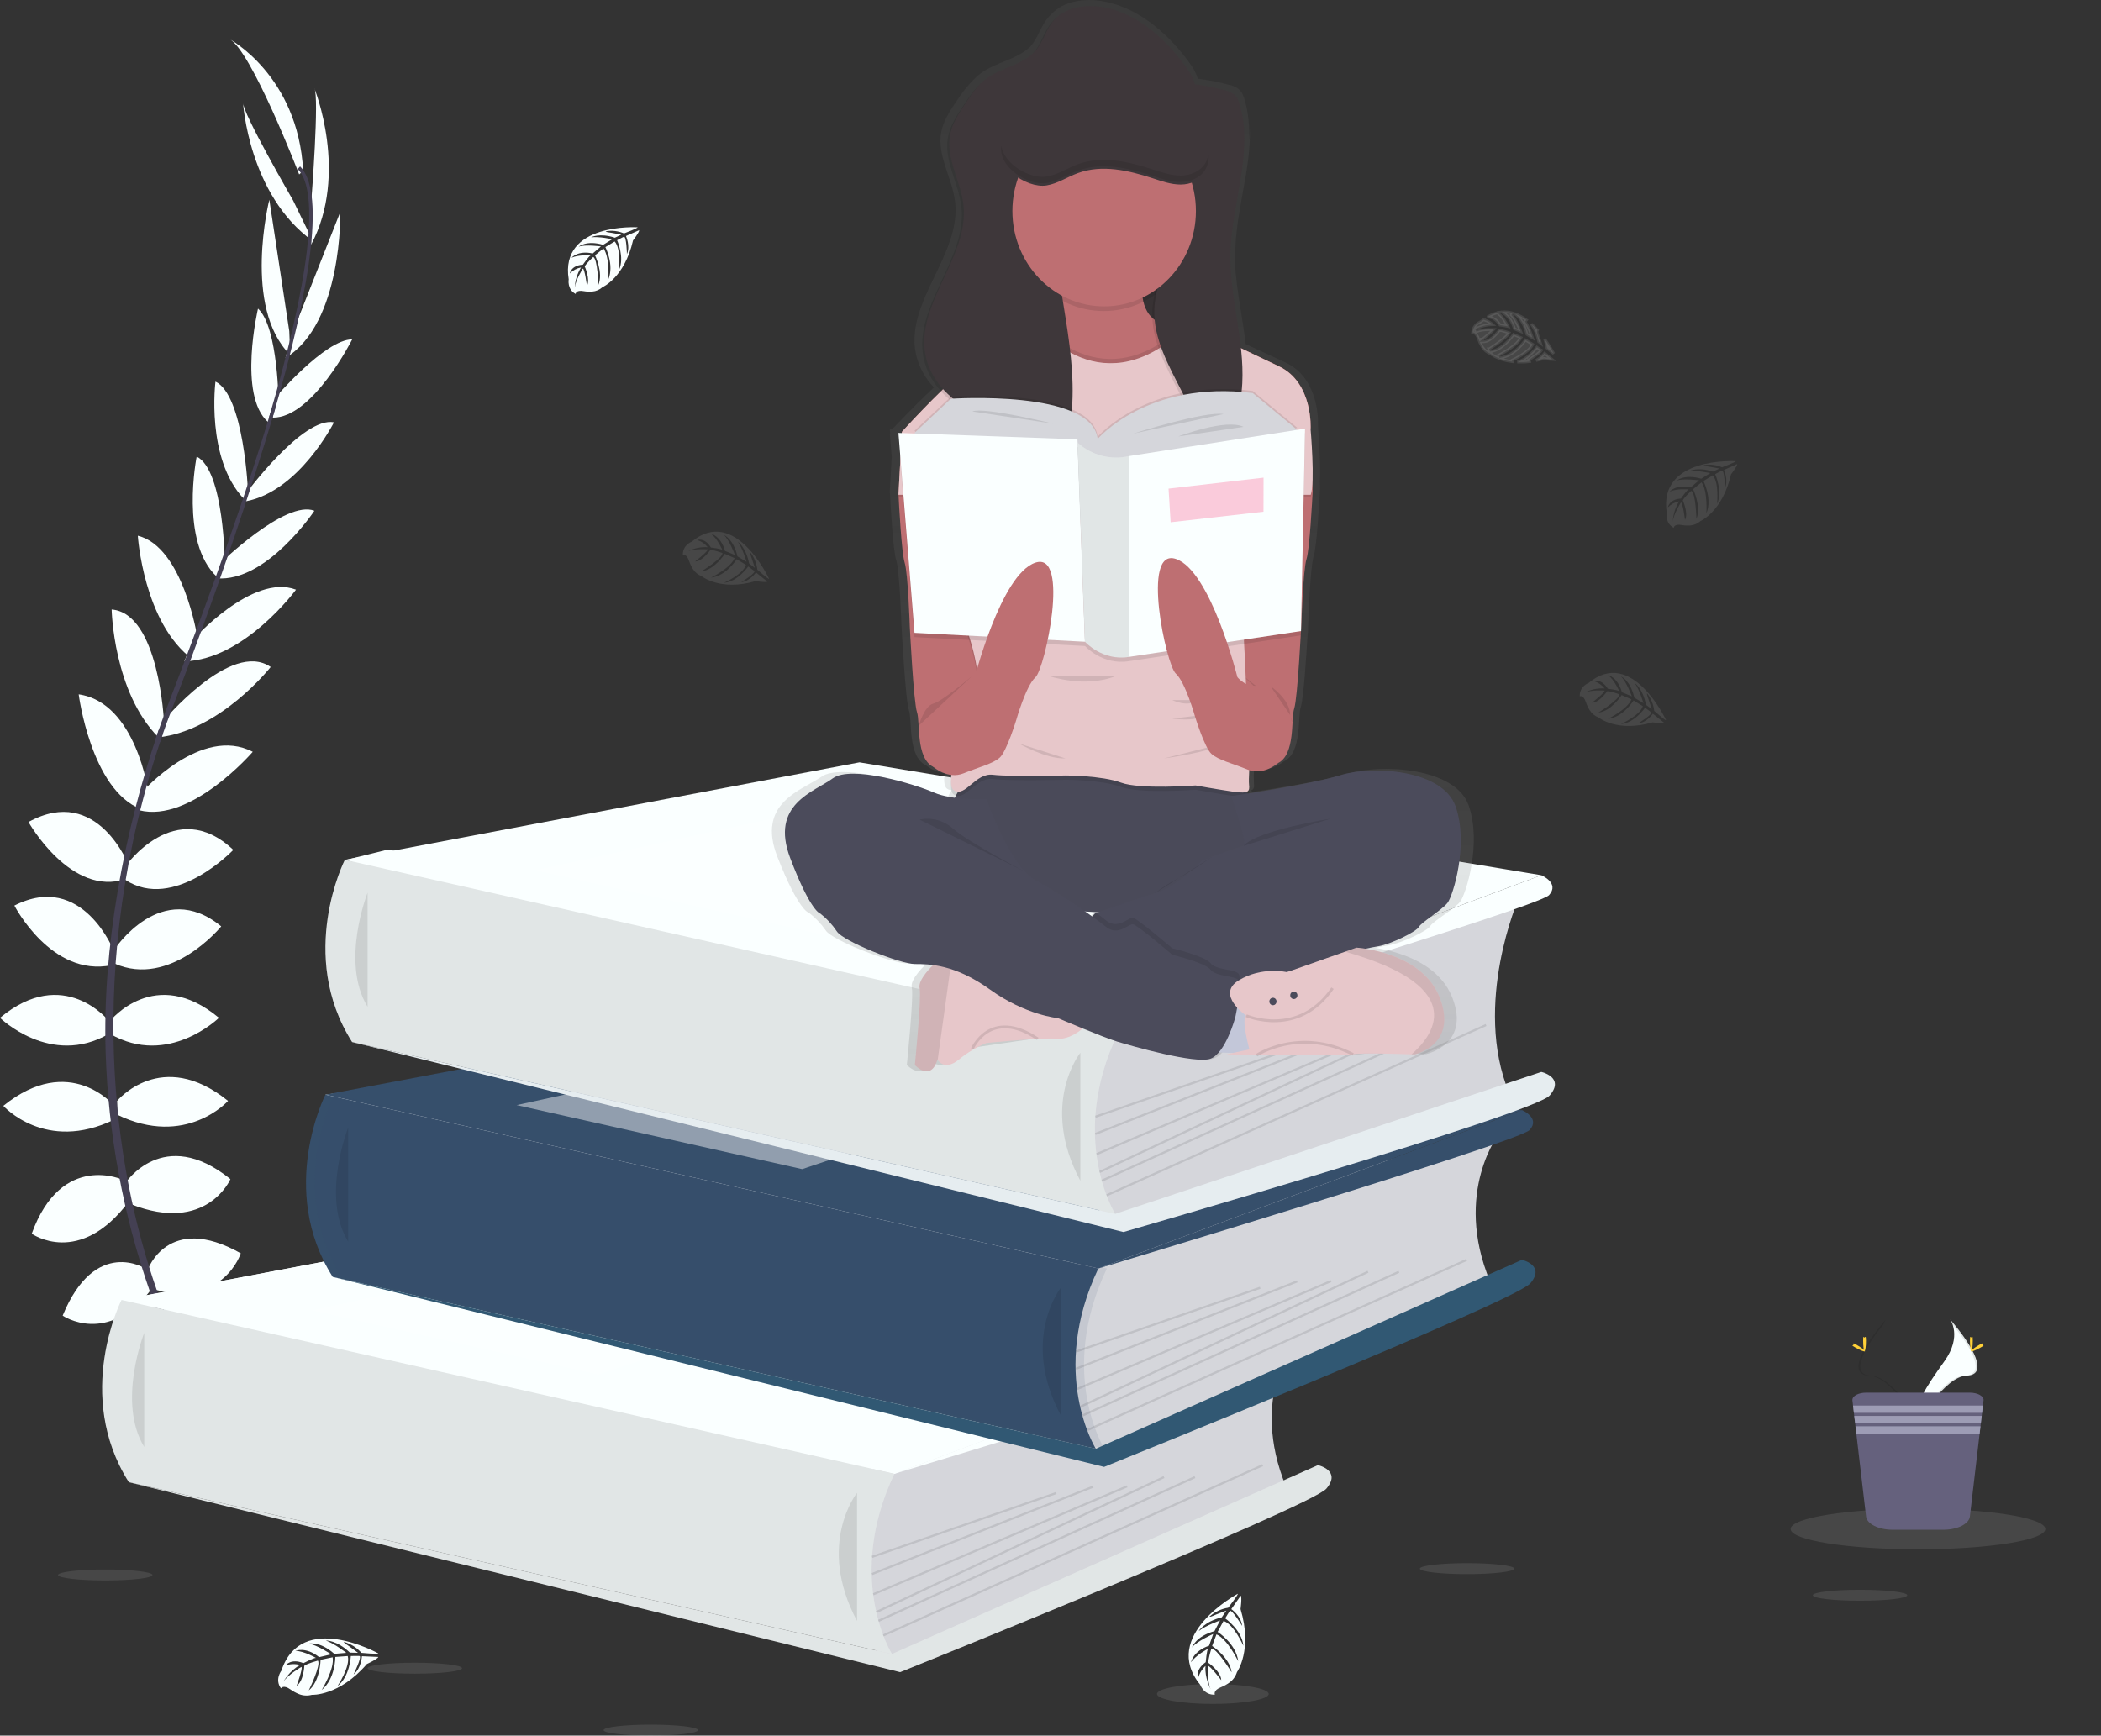 <svg width="748" height="618" viewBox="0 0 748 618" fill="none" xmlns="http://www.w3.org/2000/svg">
<rect x="0" y="0" width="748" height="618" fill="#333333" stroke="none"/>
<g clip-path="url(#clip0)">
<path d="M318.443 524.779L68.135 523.509L43.264 462.884L131.209 456.25L115.881 389.78L289.828 366.349L123.26 306.173L137.974 302.54L405.811 347.95L391.061 451.682L369.978 508.69L318.443 524.779Z" fill="#FAFFFF"/>
<path d="M71.974 498.118C71.974 498.118 87.332 495.564 96.546 506.843C96.546 506.843 89.789 512.376 75.251 504.715L71.974 498.118Z" fill="#FAFFFF"/>
<path d="M70.365 497.867C70.365 497.867 60.566 510.4 65.393 524.353C65.393 524.353 73.378 521.032 74.249 504.114L70.365 497.867Z" fill="#FAFFFF"/>
<path d="M61.561 477.264C61.561 477.264 67.704 465.552 92.275 481.945C92.275 481.945 88.999 489.819 78.146 489.18C67.294 488.542 64.427 483.435 61.561 477.264Z" fill="#FAFFFF"/>
<path d="M59.974 476.42C59.974 476.42 47.227 474.9 45.991 505.224C45.991 505.224 54.072 506.964 59.813 497.373C65.553 487.782 63.199 482.401 59.974 476.42Z" fill="#FAFFFF"/>
<path d="M52.551 452.229C52.551 452.229 59.718 431.588 85.723 446.271C85.723 446.271 79.784 465.21 55.213 459.252L52.551 452.229Z" fill="#FAFFFF"/>
<path d="M44.565 421.373C44.565 421.373 58.08 400.519 82.037 419.853C82.037 419.853 73.642 439.431 46.613 428.791L44.565 421.373Z" fill="#FAFFFF"/>
<path d="M41.699 392.007C41.699 392.007 57.465 372.847 81.189 392.007C81.189 392.007 66.241 408.818 41.699 396.901V392.007Z" fill="#FAFFFF"/>
<path d="M39.241 363.484C39.241 363.484 55.213 343.481 77.942 362.42C77.942 362.42 59.922 380.082 39.241 368.166V363.484Z" fill="#FAFFFF"/>
<path d="M40.675 338.161C40.675 338.161 57.495 312.412 78.761 329.862C78.761 329.862 60.742 351.993 40.675 343.055V338.161Z" fill="#FAFFFF"/>
<path d="M44.565 308.582C44.565 308.582 62.38 283.046 83.061 302.624C83.061 302.624 61.97 324.755 44.565 313.264V308.582Z" fill="#FAFFFF"/>
<path d="M50.503 282.142C50.503 282.142 71.594 258.141 89.993 267.702C89.993 267.702 68.018 293.192 49.582 288.511L50.503 282.142Z" fill="#FAFFFF"/>
<path d="M57.875 257.077C57.875 257.077 82.212 227.68 96.37 237.499C96.37 237.499 78.439 260.299 56.149 262.579L57.875 257.077Z" fill="#FAFFFF"/>
<path d="M68.515 228.007C68.515 228.007 89.818 204.006 105.38 209.965C105.38 209.965 87.156 234.862 65.656 235.501L68.515 228.007Z" fill="#FAFFFF"/>
<path d="M78.146 200.814C78.146 200.814 101.694 177.832 111.932 181.875C111.932 181.875 94.937 207.411 77.123 205.921L78.146 200.814Z" fill="#FAFFFF"/>
<path d="M87.566 175.704C87.566 175.704 107.837 148.245 118.902 150.373C118.902 150.373 106.609 174.853 87.566 178.493V175.704Z" fill="#FAFFFF"/>
<path d="M97.789 141.846C97.789 141.846 115.706 120.802 125.388 120.847C125.388 120.847 111.245 148.967 97.05 148.709L97.789 141.846Z" fill="#FAFFFF"/>
<path d="M103.844 119.304L121.154 75.468C121.154 75.468 122.017 115.094 101.643 127.436L103.844 119.304Z" fill="#FAFFFF"/>
<path d="M110.872 70.961C110.872 70.961 113.739 34.352 111.896 31.373C111.896 31.373 124.269 61.811 110.755 87.134L110.872 70.961Z" fill="#FAFFFF"/>
<path d="M51.878 451.743C51.878 451.743 33.932 440.183 22.312 468.463C22.312 468.463 38.283 479.483 53.992 458.955L51.878 451.743Z" fill="#FAFFFF"/>
<path d="M43.987 420.195C43.987 420.195 21.976 409.76 11.299 439.286C11.299 439.286 28.301 451.446 45.991 427.658L43.987 420.195Z" fill="#FAFFFF"/>
<path d="M40.675 393.763C40.675 393.763 24.908 374.603 1.185 393.763C1.185 393.763 16.132 410.574 40.675 398.657V393.763Z" fill="#FAFFFF"/>
<path d="M38.7 363.484C38.7 363.484 22.729 343.481 0 362.42C0 362.42 18.019 380.082 38.7 368.166V363.484Z" fill="#FAFFFF"/>
<path d="M40.675 338.891C40.675 338.891 29.471 310.049 5.119 322.452C5.119 322.452 18.282 348.026 39.68 343.679L40.675 338.891Z" fill="#FAFFFF"/>
<path d="M45.977 308.438C45.977 308.438 34.839 279.094 10.143 292.698C10.143 292.698 25.266 319.594 44.88 312.967L45.977 308.438Z" fill="#FAFFFF"/>
<path d="M52.88 282.286C52.88 282.286 48.492 250.115 28.016 247.235C28.016 247.235 32.36 281.161 50.123 288.085L52.88 282.286Z" fill="#FAFFFF"/>
<path d="M58.394 257.138C58.394 257.138 56.683 218.378 39.753 217.025C39.753 217.025 40.324 246.445 56.485 262.625L58.394 257.138Z" fill="#FAFFFF"/>
<path d="M70.27 226.92C70.27 226.92 65.224 194.689 49.063 190.752C49.063 190.752 51.066 221.965 68.669 234.832L70.27 226.92Z" fill="#FAFFFF"/>
<path d="M80.062 201.08C80.062 201.08 79.894 167.504 70.022 162.571C70.022 162.571 63.901 192.971 77.203 205.367L80.062 201.08Z" fill="#FAFFFF"/>
<path d="M88.319 175.324C88.319 175.324 86.937 140.752 76.713 135.88C76.713 135.88 73.217 163.24 86.79 177.589L88.319 175.324Z" fill="#FAFFFF"/>
<path d="M99.215 144.605C99.215 144.605 99.156 116.485 91.858 109.888C91.858 109.888 84.604 140.691 95.405 150.259L99.215 144.605Z" fill="#FAFFFF"/>
<path d="M102.989 117.921L95.888 71.121C95.888 71.121 86.242 109.47 103.325 126.372L102.989 117.921Z" fill="#FAFFFF"/>
<path d="M104.371 71.402C104.371 71.402 86.147 39.938 86.52 36.442C86.52 36.442 88.458 69.418 111.384 85.842L104.371 71.402Z" fill="#FAFFFF"/>
<path d="M106.506 62.107C106.506 62.107 89.306 17.419 81.525 13.802C81.525 13.802 106.097 26.782 107.939 60.83L106.506 62.107Z" fill="#FAFFFF"/>
<path d="M96.963 148.975L95.785 148.602C110.302 99.408 113.921 68.043 105.987 60.177L106.828 59.249C115.245 67.549 111.83 98.572 96.963 148.975Z" fill="#444053"/>
<path d="M56.99 264.16L55.249 263.514C56.793 259.007 58.453 254.432 60.193 249.925C75.346 210.679 88.246 174.169 96.517 146.14L98.03 145.38C89.745 173.462 77.071 211.371 61.904 250.67C60.171 255.093 58.518 259.646 56.99 264.16Z" fill="#444053"/>
<path d="M93.613 534.932C93.379 534.666 69.853 507.131 53.45 460.126C43.839 432.606 38.49 403.675 37.603 374.413C36.477 337.834 43.863 296.992 56.515 259.889L57.889 261.561C29.486 344.834 40.77 416.19 55.739 459.16C71.967 505.741 95.23 532.971 95.456 533.245L93.613 534.932Z" fill="#444053"/>
<path d="M461.251 476.473C461.251 476.473 444.673 497.502 457.836 529.293L325.471 588.953L312.768 591.719L306.918 565.119L310.831 531.55V513.204L461.251 476.473Z" fill="#D5D6DB"/>
<path d="M43.264 462.884L226.468 428.175L469.222 468.364L318.443 524.779L43.264 462.884Z" fill="#FAFFFF"/>
<path d="M43.264 462.884L226.468 428.175L469.222 468.364L318.443 524.779L43.264 462.884Z" fill="#FAFFFF"/>
<path d="M43.264 462.877C43.264 462.877 26.129 496.613 45.874 527.773L317.551 588.953C317.551 588.953 300.687 562.079 318.421 524.779L43.264 462.877Z" fill="#FAFFFF"/>
<path opacity="0.1" d="M43.264 462.877C43.264 462.877 26.129 496.613 45.874 527.773L317.551 588.953C317.551 588.953 300.687 562.079 318.421 524.779L43.264 462.877Z" fill="black"/>
<path opacity="0.1" d="M51.359 474.573C51.359 474.573 41.567 499.258 51.359 515.233V474.573Z" fill="black"/>
<path d="M317.551 588.953L469.222 521.693C469.222 521.693 477.705 523.593 472.22 530.053C466.736 536.513 320.476 595.413 320.476 595.413L45.874 527.773L317.551 588.953Z" fill="#FAFFFF"/>
<path opacity="0.1" d="M317.551 588.953L469.222 521.693C469.222 521.693 477.705 523.593 472.22 530.053C466.736 536.513 320.476 595.413 320.476 595.413L45.874 527.773L317.551 588.953Z" fill="black"/>
<path opacity="0.1" d="M305.119 531.573C305.119 531.573 290.493 549.813 305.119 577.173V531.573Z" fill="black"/>
<path opacity="0.1" d="M375.929 531.265L310.325 554.011L310.556 554.732L376.16 531.986L375.929 531.265Z" fill="black"/>
<path opacity="0.1" d="M389.069 529.001L310.304 560.128L310.564 560.838L389.329 529.711L389.069 529.001Z" fill="black"/>
<path opacity="0.1" d="M401.136 528.892L310.743 567.343L311.02 568.047L401.413 529.595L401.136 528.892Z" fill="black"/>
<path opacity="0.1" d="M414.259 525.599L311.798 573.7L312.099 574.393L414.56 526.292L414.259 525.599Z" fill="black"/>
<path opacity="0.1" d="M425.284 525.615L312.61 576.798L312.902 577.494L425.577 526.311L425.284 525.615Z" fill="black"/>
<path opacity="0.1" d="M449.399 521.359L314.309 581.996L314.599 582.693L449.689 522.057L449.399 521.359Z" fill="black"/>
<path opacity="0.3" d="M111.325 466.593L240.034 438.473L318.443 454.053L212.976 489.393L111.325 466.593Z" fill="white"/>
<path d="M469.222 468.364C469.222 468.364 475.877 471.153 471.972 475.462C468.067 479.772 318.421 524.779 318.421 524.779L469.222 468.364Z" fill="#FAFFFF"/>
<path d="M533.862 403.376C533.862 403.376 517.29 424.398 530.454 456.196L398.089 515.856L385.386 518.638L379.536 492.038L383.507 458.476V440.107L533.862 403.376Z" fill="#D5D6DB"/>
<path d="M115.881 389.78L299.079 355.079L541.84 395.267L391.061 451.682L115.881 389.78Z" fill="#364F6B"/>
<path d="M115.852 389.78C115.852 389.78 98.71 423.517 118.456 454.677L390.132 515.856C390.132 515.856 373.276 488.96 391.032 451.675L115.852 389.78Z" fill="#364F6B"/>
<path opacity="0.1" d="M118.897 389.78C118.897 389.78 101.755 423.517 121.5 454.677L393.177 515.856C393.177 515.856 376.32 488.96 394.076 451.675L308.164 432.348L118.897 389.78Z" fill="#364F6B"/>
<path opacity="0.1" d="M123.969 401.477C123.969 401.477 114.185 426.154 123.969 442.136V401.477Z" fill="black"/>
<path d="M390.162 515.856L541.84 448.596C541.84 448.596 550.316 450.496 544.831 456.956C539.346 463.416 393.087 522.316 393.087 522.316L118.485 454.676L390.162 515.856Z" fill="#364F6B"/>
<path opacity="0.1" d="M390.162 515.856L541.84 448.596C541.84 448.596 550.316 450.496 544.831 456.956C539.346 463.416 393.087 522.316 393.087 522.316L118.485 454.676L390.162 515.856Z" fill="#00ADB5"/>
<path opacity="0.1" d="M377.73 458.476C377.73 458.476 363.104 476.716 377.73 504.076V458.476Z" fill="black"/>
<path opacity="0.1" d="M448.545 458.176L382.941 480.922L383.172 481.643L448.776 458.897L448.545 458.176Z" fill="black"/>
<path opacity="0.1" d="M461.694 455.909L382.929 487.036L383.189 487.746L461.954 456.619L461.694 455.909Z" fill="black"/>
<path opacity="0.1" d="M473.751 455.79L383.358 494.241L383.635 494.944L474.028 456.493L473.751 455.79Z" fill="black"/>
<path opacity="0.1" d="M486.882 452.498L384.422 500.599L384.723 501.292L487.183 453.191L486.882 452.498Z" fill="black"/>
<path opacity="0.1" d="M497.897 452.504L385.222 503.687L385.515 504.383L498.189 453.201L497.897 452.504Z" fill="black"/>
<path opacity="0.1" d="M522.017 448.248L386.927 508.885L387.217 509.582L522.307 448.946L522.017 448.248Z" fill="black"/>
<path opacity="0.45" d="M183.943 393.497L312.651 365.377L391.061 380.957L285.593 416.297L183.943 393.497Z" fill="white"/>
<path d="M541.84 395.267C541.84 395.267 548.487 398.057 544.59 402.358C540.692 406.66 391.061 451.674 391.061 451.674L541.84 395.267Z" fill="#364F6B"/>
<path d="M540.736 319.754C540.736 319.754 524.157 357.503 537.321 389.294L404.956 432.234L392.283 435.023L386.432 408.423L390.345 374.854V356.485L540.736 319.754Z" fill="#D5D6DB"/>
<path d="M122.777 306.165L305.982 271.456L548.743 311.645L397.957 368.059L122.777 306.165Z" fill="#FAFFFF"/>
<path d="M122.777 306.158C122.777 306.158 105.614 339.894 125.359 371.054L397.036 432.234C397.036 432.234 380.172 405.337 397.928 368.06L122.777 306.158Z" fill="#FAFFFF"/>
<path opacity="0.1" d="M122.777 306.158C122.777 306.158 105.614 339.894 125.359 371.054L397.036 432.234C397.036 432.234 380.172 405.337 397.928 368.06L122.777 306.158Z" fill="black"/>
<path opacity="0.1" d="M130.873 317.854C130.873 317.854 121.081 342.539 130.873 358.514V317.854Z" fill="black"/>
<path d="M397.065 432.234L548.736 381.694C548.736 381.694 557.219 383.594 551.735 390.054C546.25 396.514 399.99 438.694 399.99 438.694L125.388 371.054L397.065 432.234Z" fill="#FAFFFF"/>
<path opacity="0.1" d="M397.065 432.234L548.736 381.694C548.736 381.694 557.219 383.594 551.735 390.054C546.25 396.514 399.99 438.694 399.99 438.694L125.388 371.054L397.065 432.234Z" fill="#364F6B"/>
<path opacity="0.1" d="M384.633 374.854C384.633 374.854 370.007 393.094 384.633 420.454V374.854Z" fill="black"/>
<path opacity="0.1" d="M455.45 374.552L389.846 397.298L390.078 398.019L455.682 375.273L455.45 374.552Z" fill="black"/>
<path opacity="0.1" d="M468.595 372.289L389.83 403.416L390.09 404.126L468.855 372.999L468.595 372.289Z" fill="black"/>
<path opacity="0.1" d="M480.645 372.173L390.252 410.624L390.529 411.327L480.922 372.876L480.645 372.173Z" fill="black"/>
<path opacity="0.1" d="M493.786 368.875L391.326 416.976L391.627 417.668L494.087 369.567L493.786 368.875Z" fill="black"/>
<path opacity="0.1" d="M504.804 368.888L392.13 420.071L392.423 420.767L505.097 369.585L504.804 368.888Z" fill="black"/>
<path opacity="0.1" d="M528.922 364.637L393.832 425.274L394.122 425.971L529.212 365.335L528.922 364.637Z" fill="black"/>
<path opacity="0.3" d="M190.839 309.874L319.548 281.754L397.957 297.334L292.49 332.674L190.839 309.874Z" fill="white"/>
<path d="M548.736 311.645C548.736 311.645 555.391 314.434 551.486 318.743C547.581 323.052 397.957 368.059 397.957 368.059L548.736 311.645Z" fill="#FAFFFF"/>
<path d="M227.009 80.94C227.009 80.94 199.22 79.199 202.467 99.461C202.467 99.461 201.816 103.041 204.939 104.667C204.939 104.667 204.99 103.147 207.791 103.671C208.79 103.85 209.807 103.901 210.818 103.823C212.182 103.726 213.478 103.172 214.511 102.243C214.511 102.243 222.329 98.883 225.371 85.599C225.371 85.599 227.624 82.703 227.565 81.958L222.856 84.04C222.856 84.04 224.457 87.559 223.199 90.485C223.199 90.485 223.046 84.17 222.139 84.314C221.956 84.314 219.704 85.538 219.704 85.538C219.704 85.538 222.461 91.671 220.376 96.124C220.376 96.124 221.166 88.57 218.841 85.978L215.535 87.985C215.535 87.985 218.76 94.316 216.574 99.484C216.574 99.484 217.137 91.557 214.84 88.471L211.842 90.903C211.842 90.903 214.877 97.143 213.027 101.429C213.027 101.429 212.786 92.203 211.199 91.504C211.199 91.504 208.573 93.905 208.178 94.893C208.178 94.893 210.255 99.453 208.961 101.817C208.961 101.817 208.178 95.668 207.498 95.638C207.498 95.638 204.888 99.712 204.617 102.478C204.743 99.899 205.517 97.399 206.862 95.228C205.357 95.524 203.969 96.271 202.869 97.379C202.869 97.379 203.271 94.498 207.513 94.247C207.513 94.247 209.67 91.154 210.248 90.972C210.248 90.972 206.028 90.599 203.476 91.777C203.476 91.777 205.729 89.064 211.016 90.257L213.941 87.749C213.941 87.749 208.398 86.989 206.043 87.833C206.043 87.833 208.756 85.431 214.738 87.179L217.963 85.18C217.963 85.18 213.232 84.124 210.416 84.504C210.416 84.504 213.385 82.84 218.907 84.641L221.203 83.569C221.203 83.569 217.744 82.863 216.727 82.749C215.711 82.635 215.66 82.346 215.66 82.346C217.855 81.971 220.107 82.234 222.168 83.106C222.168 83.106 227.104 81.259 227.009 80.94Z" fill="#FAFFFF"/>
<path opacity="0.1" d="M617.961 164.221C617.961 164.221 590.171 162.48 593.418 182.742C593.418 182.742 592.768 186.321 595.89 187.948C595.89 187.948 595.941 186.428 598.742 186.952C599.742 187.126 600.758 187.177 601.77 187.104C603.121 187.001 604.403 186.446 605.426 185.523C605.426 185.523 613.251 182.164 616.286 168.879C616.286 168.879 618.538 165.984 618.48 165.239L613.785 167.321C613.785 167.321 615.387 170.84 614.129 173.766C614.129 173.766 613.975 167.451 613.076 167.595C612.893 167.595 610.633 168.818 610.633 168.818C610.633 168.818 613.39 174.952 611.313 179.405C611.313 179.405 612.103 171.851 609.77 169.259L606.465 171.266C606.465 171.266 609.69 177.596 607.503 182.764C607.503 182.764 608.066 174.838 605.77 171.752L602.779 174.184C602.779 174.184 605.807 180.424 603.956 184.71C603.956 184.71 603.715 175.484 602.128 174.784C602.128 174.784 599.51 177.186 599.108 178.174C599.108 178.174 601.185 182.734 599.898 185.098C599.898 185.098 599.108 178.949 598.435 178.919C598.435 178.919 595.824 182.992 595.554 185.759C595.68 183.179 596.457 180.678 597.806 178.508C596.3 178.805 594.909 179.553 593.806 180.659C593.806 180.659 594.215 177.779 598.45 177.528C598.45 177.528 600.607 174.435 601.185 174.245C601.185 174.245 596.972 173.88 594.413 175.058C594.413 175.058 596.665 172.345 601.953 173.538L604.878 171.03C604.878 171.03 599.327 170.27 596.98 171.114C596.98 171.114 599.686 168.712 605.675 170.46L608.893 168.461C608.893 168.461 604.161 167.405 601.346 167.785C601.346 167.785 604.315 166.121 609.836 167.922L612.14 166.85C612.14 166.85 608.673 166.143 607.657 166.029C606.64 165.915 606.589 165.627 606.589 165.627C608.784 165.247 611.038 165.51 613.098 166.387C613.098 166.387 618.048 164.54 617.961 164.221Z" fill="#FAFFFF"/>
<path opacity="0.1" d="M273.812 206.111C273.812 206.111 261.702 180.021 246.286 192.88C246.286 192.88 242.959 194.035 243.12 197.66C243.12 197.66 244.4 196.969 245.314 199.765C245.655 200.754 246.107 201.698 246.659 202.577C247.407 203.77 248.509 204.677 249.797 205.161C249.797 205.161 256.429 210.618 269.074 206.894C269.074 206.894 272.606 207.525 273.183 207.084L269.147 203.839C269.147 203.839 266.953 207.008 263.896 207.289C263.896 207.289 269.132 204.075 268.569 203.33C268.452 203.178 266.375 201.711 266.375 201.711C266.375 201.711 262.565 207.206 257.812 207.487C257.812 207.487 264.539 204.523 265.578 201.141L262.287 199.119C262.287 199.119 258.536 205.139 253.131 205.671C253.131 205.671 260.064 202.319 261.534 198.732L258.038 197.212C258.038 197.212 254.272 203.003 249.767 203.421C249.767 203.421 257.402 198.701 257.212 196.915C257.212 196.915 253.914 195.715 252.89 195.829C252.89 195.829 250.096 199.925 247.464 199.925C247.464 199.925 252.239 196.209 251.947 195.608C251.947 195.608 247.252 195.228 244.78 196.368C247.007 195.218 249.486 194.694 251.968 194.848C250.983 193.628 249.677 192.732 248.21 192.272C248.21 192.272 250.828 191.238 253.102 194.955C253.102 194.955 256.758 195.403 257.19 195.836C257.19 195.836 255.442 191.839 253.212 190.098C253.212 190.098 256.59 190.805 258.133 196.178L261.68 197.637C261.68 197.637 259.64 192.226 257.76 190.516C257.76 190.516 261.095 191.801 262.55 198.116L265.797 200.062C265.797 200.062 264.386 195.251 262.689 192.887C262.689 192.887 265.534 194.772 266.711 200.655L268.737 202.22C268.737 202.22 267.64 198.732 267.275 197.759C266.909 196.786 267.092 196.589 267.092 196.589C268.483 198.393 269.364 200.564 269.637 202.859C269.637 202.859 273.549 206.339 273.812 206.111Z" fill="#FAFFFF"/>
<path opacity="0.1" d="M549.917 125.792L552.625 127.986C552.313 127.974 551.966 127.946 551.622 127.91C551.154 127.861 550.702 127.798 550.367 127.747C550.199 127.722 550.061 127.699 549.965 127.683C549.917 127.676 549.88 127.669 549.855 127.665L549.827 127.66L549.82 127.659L549.818 127.659L549.818 127.658L549.818 127.658L549.818 127.658L549.702 127.638L549.59 127.671C548.649 127.948 547.743 128.173 546.871 128.352C547.579 127.984 548.192 127.519 548.688 127.077C549.175 126.643 549.561 126.219 549.826 125.902C549.858 125.864 549.888 125.827 549.917 125.792ZM544.327 128.113L544.536 128.739C542.968 128.935 541.531 128.981 540.226 128.924C542.073 128.379 543.688 127.211 544.902 126.105C545.696 125.381 546.336 124.667 546.778 124.135C546.934 123.946 547.066 123.78 547.171 123.644C547.357 123.776 547.588 123.941 547.822 124.11C548.088 124.302 548.355 124.498 548.563 124.654C548.627 124.702 548.685 124.746 548.734 124.784C548.669 124.877 548.564 125 548.412 125.15C548.029 125.529 547.453 125.984 546.84 126.43C546.231 126.872 545.602 127.293 545.125 127.604C544.887 127.76 544.687 127.887 544.546 127.976C544.476 128.02 544.421 128.054 544.384 128.078L544.341 128.104L544.331 128.111L544.328 128.112L544.327 128.113L544.327 128.113L544.327 128.113ZM551.911 123.746C552.416 124.569 552.836 125.309 553.165 125.913C552.981 125.768 552.791 125.615 552.602 125.46C552.095 125.047 551.594 124.626 551.22 124.308C551.033 124.149 550.878 124.015 550.769 123.922L550.744 123.9C550.6 122.822 550.327 121.772 549.934 120.772C550.689 121.818 551.351 122.832 551.911 123.746ZM546.138 116.277C546.558 116.694 546.964 117.122 547.355 117.558C547.35 117.563 547.346 117.568 547.342 117.574C547.329 117.59 547.316 117.608 547.304 117.627C547.279 117.665 547.258 117.709 547.24 117.757C547.205 117.854 547.187 117.967 547.186 118.097C547.184 118.353 547.252 118.709 547.45 119.225C547.631 119.696 547.992 120.796 548.312 121.794C548.349 121.91 548.386 122.024 548.421 122.135L547.807 121.66C547.203 118.752 546.194 116.801 545.311 115.562C545.259 115.489 545.208 115.418 545.157 115.35C545.491 115.65 545.818 115.96 546.138 116.277ZM543.467 113.969C543.432 114.023 543.388 114.09 543.332 114.174L543.467 113.969C543.467 113.969 543.467 113.969 543.467 113.969ZM539.221 111.68C540.703 112.185 542.111 112.974 543.43 113.942L542.925 114.465C543.733 115.594 544.493 117.335 545.058 118.828C545.255 119.347 545.425 119.83 545.564 120.238L543.631 119.083C542.885 115.971 541.682 114.051 540.628 112.898C540.09 112.309 539.596 111.925 539.227 111.684C539.225 111.683 539.223 111.681 539.221 111.68ZM538.539 111.47C538.539 111.47 538.539 111.47 538.539 111.47C538.512 111.539 538.472 111.644 538.41 111.803L538.539 111.47ZM540.623 116.223C540.94 116.891 541.215 117.52 541.424 118.02L539.188 117.102C538.386 114.45 537.142 112.897 536.054 112.002C535.518 111.56 535.025 111.283 534.652 111.113C535.686 111.015 536.688 111.075 537.656 111.262C537.944 111.318 538.23 111.385 538.512 111.462L538.074 112.173C538.49 112.552 538.941 113.163 539.388 113.899C539.832 114.627 540.255 115.448 540.623 116.223ZM533.884 111.215C533.884 111.215 533.884 111.215 533.884 111.215C533.875 111.256 533.865 111.303 533.854 111.355L533.884 111.215ZM536.255 115.134C536.488 115.53 536.692 115.904 536.859 116.226C536.501 116.143 536.103 116.067 535.72 116.001C535.229 115.916 534.753 115.844 534.4 115.794C534.263 115.775 534.144 115.759 534.05 115.746C532.886 113.939 531.611 113.219 530.56 112.988C530.157 112.899 529.797 112.885 529.504 112.903C530.98 112.011 532.41 111.478 533.788 111.231L533.547 111.75C534.588 112.559 535.545 113.926 536.255 115.134ZM528.792 113.359C528.792 113.359 528.792 113.359 528.792 113.359C528.812 113.407 528.834 113.463 528.859 113.529L528.792 113.359ZM528.71 114.006C529.72 114.322 530.65 114.861 531.438 115.582C529.272 115.631 527.139 116.175 525.193 117.181L525.631 118.079C526.773 117.554 528.478 117.364 529.955 117.317C530.666 117.294 531.304 117.305 531.772 117.322C531.735 117.363 531.696 117.405 531.654 117.45C531.265 117.864 530.71 118.371 530.134 118.871C529.56 119.367 528.976 119.847 528.535 120.202C528.315 120.38 528.13 120.526 528.001 120.628C527.937 120.679 527.886 120.719 527.852 120.746L527.812 120.777L527.803 120.784L527.8 120.786L527.8 120.787L527.799 120.787L528.106 121.182L527.799 120.787L526.733 121.616C526.629 121.366 526.533 121.112 526.445 120.856C525.972 119.402 525.355 118.711 524.723 118.453C524.567 118.389 524.418 118.356 524.283 118.343C524.371 117.014 524.997 116.117 525.64 115.529C526.008 115.192 526.381 114.957 526.663 114.807C526.803 114.732 526.919 114.679 526.998 114.645C527.037 114.629 527.067 114.617 527.086 114.609L527.106 114.602L527.109 114.601L527.109 114.601L527.109 114.601L527.109 114.601L527.194 114.571L527.264 114.513C527.556 114.269 527.846 114.04 528.135 113.826L528.71 114.006ZM533.454 118.042C533.6 117.858 533.717 117.702 533.801 117.587C533.981 117.598 534.231 117.634 534.542 117.7C534.975 117.793 535.468 117.928 535.937 118.069C536.404 118.21 536.841 118.356 537.162 118.466C537.203 118.48 537.241 118.493 537.278 118.506C537.251 118.562 537.215 118.627 537.168 118.701C537.005 118.957 536.75 119.259 536.418 119.593C535.756 120.259 534.843 120.999 533.908 121.695C532.977 122.388 532.038 123.028 531.33 123.495C530.977 123.729 530.682 123.918 530.476 124.05C530.373 124.115 530.292 124.166 530.237 124.201L530.175 124.24L530.159 124.249L530.155 124.252L530.154 124.252L530.154 124.252L530.417 124.678L530.154 124.252L530.463 125.176C532.893 124.954 535.066 123.293 536.589 121.773C537.36 121.003 537.985 120.248 538.418 119.686C538.6 119.45 538.748 119.247 538.859 119.091L541.508 120.241C541.145 120.903 540.584 121.574 539.901 122.226C539.071 123.019 538.091 123.757 537.146 124.392C536.202 125.026 535.303 125.55 534.639 125.916C534.307 126.099 534.035 126.242 533.846 126.339C533.752 126.387 533.678 126.424 533.629 126.449L533.573 126.476L533.56 126.483L533.556 126.485L533.556 126.485L533.556 126.485L533.556 126.485L533.556 126.485L533.823 127.432C536.695 127.146 539.085 125.417 540.73 123.815C541.558 123.009 542.211 122.221 542.658 121.634C542.829 121.409 542.97 121.214 543.08 121.057L545.657 122.604C545.384 123.216 544.898 123.838 544.271 124.445C543.526 125.166 542.617 125.832 541.726 126.404C540.836 126.974 539.977 127.442 539.339 127.767C539.021 127.93 538.758 128.056 538.576 128.142C538.486 128.185 538.415 128.217 538.367 128.239L538.313 128.263L538.3 128.269L538.297 128.271L538.297 128.271L538.297 128.271L538.297 128.271L538.297 128.271L538.418 128.774C537.325 128.638 536.347 128.431 535.487 128.193C533.909 127.754 532.72 127.204 531.931 126.767C531.536 126.549 531.241 126.359 531.047 126.226C530.95 126.159 530.879 126.107 530.833 126.072C530.81 126.054 530.793 126.041 530.783 126.033L530.772 126.025L530.771 126.024L530.771 126.024L530.771 126.024L530.77 126.024L530.707 125.971L530.629 125.942C529.449 125.5 528.436 124.668 527.747 123.569L527.746 123.566C527.367 122.968 527.037 122.337 526.761 121.682H528.106C528.892 121.682 529.653 121.379 530.328 120.971C531.007 120.559 531.635 120.019 532.165 119.492C532.698 118.963 533.143 118.436 533.454 118.042ZM548.891 124.913C548.891 124.913 548.89 124.912 548.888 124.91C548.89 124.912 548.891 124.913 548.891 124.913ZM548.801 124.669C548.803 124.662 548.805 124.658 548.805 124.658C548.806 124.658 548.805 124.661 548.801 124.669Z" fill="#FAFFFF" stroke="#FAFFFF"/>
<path opacity="0.1" d="M593.148 256.416C593.148 256.416 581.045 230.318 565.6 243.177C565.6 243.177 562.28 244.332 562.433 247.957C562.433 247.957 563.72 247.273 564.627 250.062C564.966 251.055 565.417 252.001 565.973 252.882C566.718 254.072 567.817 254.977 569.103 255.458C569.103 255.458 575.743 260.923 588.387 257.199C588.387 257.199 591.912 257.829 592.497 257.381L588.46 254.136C588.46 254.136 586.266 257.313 583.209 257.594C583.209 257.594 588.438 254.371 587.875 253.627C587.758 253.475 585.681 252.008 585.681 252.008C585.681 252.008 581.879 257.503 577.118 257.791C577.118 257.791 583.853 254.82 584.891 251.445L581.593 249.424C581.593 249.424 577.849 255.443 572.437 255.975C572.437 255.975 579.37 252.616 580.847 249.029L577.344 247.509C577.344 247.509 573.578 253.3 569.081 253.718C569.081 253.718 576.716 248.998 576.525 247.212C576.525 247.212 573.227 246.004 572.203 246.125C572.203 246.125 569.41 250.214 566.77 250.214C566.77 250.214 571.553 246.498 571.26 245.897C571.26 245.897 566.565 245.517 564.086 246.657C566.316 245.507 568.797 244.983 571.282 245.137C570.299 243.914 568.992 243.018 567.523 242.561C567.523 242.561 570.141 241.52 572.416 245.244C572.416 245.244 576.072 245.692 576.503 246.125C576.503 246.125 574.756 242.128 572.525 240.38C572.525 240.38 575.904 241.094 577.447 246.498L580.994 247.957C580.994 247.957 578.953 242.538 577.074 240.836C577.074 240.836 580.409 242.113 581.857 248.436L585.111 250.374C585.111 250.374 583.692 245.571 581.996 243.2C581.996 243.2 584.848 245.084 586.025 250.974L588.051 252.494C588.051 252.494 586.954 249.006 586.588 248.033C586.222 247.06 586.405 246.87 586.405 246.87C587.796 248.674 588.675 250.846 588.943 253.14C588.943 253.14 592.921 256.644 593.148 256.416Z" fill="#FAFFFF"/>
<path opacity="0.1" d="M147.685 595.96C156.971 595.96 164.498 595.086 164.498 594.007C164.498 592.928 156.971 592.054 147.685 592.054C138.4 592.054 130.873 592.928 130.873 594.007C130.873 595.086 138.4 595.96 147.685 595.96Z" fill="#FAFFFF"/>
<path opacity="0.1" d="M37.472 562.763C46.757 562.763 54.284 561.889 54.284 560.81C54.284 559.731 46.757 558.857 37.472 558.857C28.186 558.857 20.659 559.731 20.659 560.81C20.659 561.889 28.186 562.763 37.472 562.763Z" fill="#FAFFFF"/>
<path opacity="0.1" d="M231.697 618.008C240.982 618.008 248.509 617.133 248.509 616.054C248.509 614.976 240.982 614.101 231.697 614.101C222.412 614.101 214.884 614.976 214.884 616.054C214.884 617.133 222.412 618.008 231.697 618.008Z" fill="#FAFFFF"/>
<path opacity="0.1" d="M662.211 569.983C671.497 569.983 679.024 569.109 679.024 568.03C679.024 566.951 671.497 566.077 662.211 566.077C652.926 566.077 645.399 566.951 645.399 568.03C645.399 569.109 652.926 569.983 662.211 569.983Z" fill="#FAFFFF"/>
<path opacity="0.1" d="M522.307 560.506C531.592 560.506 539.12 559.632 539.12 558.553C539.12 557.474 531.592 556.6 522.307 556.6C513.022 556.6 505.495 557.474 505.495 558.553C505.495 559.632 513.022 560.506 522.307 560.506Z" fill="#FAFFFF"/>
<path opacity="0.1" d="M431.802 606.729C442.783 606.729 451.686 605.14 451.686 603.18C451.686 601.22 442.783 599.631 431.802 599.631C420.82 599.631 411.918 601.22 411.918 603.18C411.918 605.14 420.82 606.729 431.802 606.729Z" fill="#FAFFFF"/>
<path d="M440.672 567.506C440.672 567.506 412.985 582.371 427.29 599.882C427.29 599.882 428.635 603.682 432.526 603.416C432.526 603.416 431.751 601.941 434.72 600.763C435.776 600.339 436.78 599.785 437.711 599.114C438.968 598.211 439.908 596.906 440.387 595.398C440.387 595.398 446.047 587.524 441.66 572.955C441.66 572.955 442.23 568.836 441.733 568.167L438.369 572.963C438.369 572.963 441.842 575.387 442.245 578.951C442.245 578.951 438.588 572.97 437.857 573.631C437.696 573.768 436.189 576.253 436.189 576.253C436.189 576.253 442.215 580.502 442.661 586.019C442.661 586.019 439.268 578.29 435.604 577.188L433.506 581.079C433.506 581.079 440.087 585.244 440.819 591.507C440.819 591.507 436.994 583.565 433.089 581.961L431.546 586.073C431.546 586.073 437.893 590.268 438.478 595.481C438.478 595.481 433.169 586.764 431.261 587.038C431.261 587.038 430.061 590.899 430.222 592.092C430.222 592.092 434.705 595.208 434.785 598.271C434.785 598.271 430.646 592.837 430.01 593.194C430.01 593.194 429.747 598.658 431.019 601.501C431.019 601.501 428.825 597.442 429.184 593.194C427.901 594.372 426.978 595.915 426.529 597.632C426.529 597.632 425.337 594.63 429.264 591.864C429.264 591.864 429.637 587.615 430.09 587.091C430.09 587.091 425.842 589.249 424.035 591.894C424.035 591.894 424.701 587.95 430.463 585.989L431.926 581.824C431.926 581.824 426.163 584.363 424.386 586.597C424.386 586.597 425.666 582.683 432.379 580.806L434.369 577.006C434.369 577.006 429.249 578.799 426.748 580.806C426.748 580.806 428.686 577.439 434.983 575.889L436.599 573.495C436.599 573.495 432.884 574.87 431.846 575.364C430.807 575.858 430.602 575.615 430.602 575.615C432.501 573.946 434.807 572.857 437.265 572.469C437.265 572.469 440.928 567.764 440.672 567.506Z" fill="#FAFFFF"/>
<path d="M134.693 588.748C134.693 588.748 107.28 573.383 100.196 594.855C100.196 594.855 97.715 598.032 100.029 601.17C100.029 601.17 100.856 599.724 103.445 601.596C104.37 602.259 105.377 602.808 106.443 603.232C107.88 603.807 109.485 603.899 111.015 603.493C111.015 603.493 120.697 604.037 130.627 592.508C130.627 592.508 134.408 590.776 134.705 589.997L128.853 589.737C128.853 589.737 128.674 593.969 125.884 596.223C125.884 596.223 128.964 589.926 128.014 589.664C127.812 589.602 124.906 589.667 124.906 589.667C124.906 589.667 124.561 597.032 120.147 600.372C120.147 600.372 124.843 593.358 123.804 589.676L119.394 589.996C119.394 589.996 119.418 597.785 114.529 601.766C114.529 601.766 119.172 594.273 118.427 590.118L114.13 591.026C114.13 591.026 114.002 598.633 109.919 601.928C109.919 601.928 114.419 592.767 113.163 591.304C113.163 591.304 109.262 592.367 108.342 593.143C108.342 593.143 108.123 598.598 105.583 600.312C105.583 600.312 107.942 593.901 107.299 593.557C107.299 593.557 102.549 596.27 100.835 598.871C100.835 598.871 103.079 594.84 106.855 592.86C105.172 592.411 103.375 592.462 101.685 593.005C101.685 593.005 103.577 590.387 108.02 592.213C108.02 592.213 111.803 590.245 112.489 590.346C112.489 590.346 108.386 587.922 105.185 587.819C105.185 587.819 108.869 586.261 113.619 590.068L117.917 589.064C117.917 589.064 112.68 585.568 109.841 585.269C109.841 585.269 113.83 584.246 119.02 588.899L123.294 588.535C123.294 588.535 119.03 585.181 115.995 584.15C115.995 584.15 119.875 583.976 124.566 588.453L127.453 588.53C127.453 588.53 124.297 586.136 123.323 585.525C122.348 584.915 122.443 584.612 122.443 584.612C124.87 585.316 127.028 586.676 128.676 588.54C128.676 588.54 134.612 589.103 134.693 588.748Z" fill="#FAFFFF"/>
<path d="M522.848 286.739C518.066 273.234 491.739 271.965 480.316 275.408C472.199 277.863 455.086 280.629 445.945 282.02L445.353 281.435C446.537 281.07 446.567 280.173 446.42 278.843C446.335 277.09 446.36 275.333 446.494 273.584C452.095 275.393 457.083 271.114 457.083 271.114C463.664 268.074 461.895 255.063 463.152 251.506C464.096 248.846 465.112 233.175 465.566 225.362H465.661L465.712 222.74C465.778 221.608 465.807 220.946 465.807 220.946C465.807 220.946 466.451 201.84 467.708 197.972C468.879 194.415 469.829 176.494 469.975 173.652C469.975 173.409 469.975 173.279 469.975 173.279L469.88 171.623C469.946 170.414 469.975 169.069 469.968 167.655C469.968 161.157 469.317 152.972 469.237 151.65C469.237 151.46 469.237 151.232 469.237 150.958C469.288 148.184 468.952 134.292 457.58 129.04C453.39 127.094 448.351 124.776 443.473 122.519C442.215 111.233 439.341 100.008 439.59 88.638C439.59 86.928 439.736 85.219 439.897 83.516C439.897 84.01 439.846 84.512 439.839 85.036C439.839 86.138 439.839 87.248 439.839 88.35C440.27 74.13 445.44 59.834 444.958 45.919C444.914 47.279 444.819 48.647 444.695 50.015C444.947 45.309 444.473 40.59 443.29 36.039C442.852 34.435 442.259 32.779 440.994 31.707C439.798 30.844 438.427 30.28 436.987 30.058C433.526 29.137 430.011 28.457 426.463 28.021C425.924 26.306 425.124 24.692 424.094 23.241C416.679 12.662 405.694 2.721 392.707 0.441C386.191 -0.699 378.695 0.251 374.263 5.092C373.8 5.517 373.366 5.974 372.962 6.46C370.578 9.416 369.554 13.3 367.111 16.249C366.95 16.446 366.768 16.629 366.592 16.819C361.809 21.265 354.357 22.192 349.041 26.182C348.104 26.898 347.226 27.694 346.416 28.561C344.273 30.767 342.352 33.194 340.682 35.803C338.291 39.299 335.834 42.94 335.073 47.112C333.545 55.472 339.022 63.399 340.039 71.812C342.306 90.637 322.261 107.342 326.056 125.916C327.069 130.48 329.305 134.651 332.506 137.947C324.689 145.304 318.034 152.44 318.034 152.44V152.866H316.798L316.922 154.386H316.798L317.478 162.632L316.798 174.64C316.798 174.64 316.798 174.769 316.798 175.012V175.073V175.4C316.798 175.4 316.798 175.529 316.798 175.772H316.842C317.069 180.173 317.968 195.996 319.036 199.332C320.294 203.201 320.93 222.307 320.93 222.307C320.93 222.307 322.319 249.31 323.592 252.882C324.864 256.454 323.058 269.427 329.661 272.49C331.593 274.03 333.881 275.015 336.294 275.347C335.958 278.19 336.17 280.249 337.26 280.895C337.726 281.18 338.255 281.337 338.795 281.351C338.347 282.042 337.949 282.766 337.603 283.517C334.982 283.233 332.407 282.602 329.939 281.64C322.846 278.6 299.305 271.76 292.468 276.571C285.63 281.382 269.176 285.744 276.774 305.109C284.372 324.473 287.912 324.96 287.912 324.96C290.251 326.724 292.302 328.867 293.989 331.306C296.27 334.87 317.529 343.025 322.846 343.025C325.106 342.989 327.365 343.106 329.61 343.375C329.61 343.375 323.84 348.634 324.608 351.689C325.376 354.744 322.853 379.201 322.853 379.201C322.853 379.201 328.703 385.326 331.205 377.293L331.292 377.415C331.76 378.076 334.291 381.063 339.051 377.293C341 375.757 343.069 374.394 345.238 373.22L368.289 369.83C370.692 369.674 373.101 369.656 375.507 369.777C379.163 370.088 382.754 367.839 385.013 366.098C389.789 367.983 395.156 370.043 397.709 370.795C402.886 372.315 426.683 378.95 432.248 376.875C433.405 376.397 434.433 375.636 435.246 374.656L440.555 374.831L438.069 375.348C438.069 375.348 442.91 375.431 449.492 375.522L449.214 375.69L457.47 375.614C469.551 375.728 483.124 375.766 484.909 375.348C487.702 374.702 502.218 375.158 506.496 375.348H507.689C507.689 375.348 523.638 372.042 517.056 355.223C511.996 342.303 496.441 338.549 489.538 337.515C491.483 337.112 493.158 336.801 494.269 336.618C499.088 335.858 508.449 331.298 509.21 329.74C509.97 328.182 517.817 323.66 519.843 321.084C521.868 318.507 527.653 300.245 522.848 286.739ZM390.739 324.534L389.957 324.8L389.43 324.983L388.421 326.016C387.617 325.454 386.754 324.861 385.854 324.253C387.441 324.352 389.072 324.451 390.739 324.534Z" fill="url(#paint0_linear)"/>
<path d="M437.367 244.4C437.367 244.4 448.556 274.8 454.918 271.76C461.28 268.72 459.554 255.8 460.768 252.259C461.982 248.717 463.328 221.859 463.328 221.859C463.328 221.859 463.942 202.859 465.156 199.013C466.282 195.479 467.196 177.657 467.35 174.853C467.35 174.61 467.35 174.48 467.35 174.48L466.143 152.44L459.313 150.67L443.473 156.75L441.279 169.768L440.424 174.853L440.058 177.019L437.367 244.4Z" fill="#BE6F72"/>
<path opacity="0.1" d="M441.053 239.308C441.053 239.308 451.73 248.39 454.947 249.188C458.165 249.986 460.139 257.069 460.139 257.069" fill="black"/>
<path d="M349.867 245.73C349.867 245.73 338.678 276.13 332.316 273.09C325.954 270.05 327.68 257.13 326.466 253.588C325.252 250.047 323.906 223.189 323.906 223.189C323.906 223.189 323.292 204.189 322.078 200.343C320.952 196.809 320.038 178.987 319.884 176.183C319.884 175.939 319.884 175.81 319.884 175.81L321.098 153.77L327.928 152L343.768 158.079L345.962 171.098L346.818 176.183L347.183 178.349L349.867 245.73Z" fill="#BE6F72"/>
<path d="M422.726 83.045H397.753V123.5H422.726V83.045Z" fill="#3E373A"/>
<path opacity="0.1" d="M422.726 83.045H397.753V123.5H422.726V83.045Z" fill="black"/>
<path d="M345.479 276.009C345.479 276.009 336.945 285.759 340.112 287.53C343.278 289.301 363.762 322.49 363.762 322.49C363.762 322.49 431.041 331.101 443.729 318.181C456.417 305.261 456.161 282.18 456.161 282.18C456.161 282.18 445.967 284.46 444.855 283.221C443.744 281.982 437.638 276.009 437.638 276.009C437.638 276.009 351.33 270.567 345.479 276.009Z" fill="#4B4B5B"/>
<path opacity="0.02" d="M345.479 276.009C345.479 276.009 336.945 285.759 340.112 287.53C343.278 289.301 363.762 322.49 363.762 322.49C363.762 322.49 431.041 331.101 443.729 318.181C456.417 305.261 456.161 282.18 456.161 282.18C456.161 282.18 445.967 284.46 444.855 283.221C443.744 281.982 437.638 276.009 437.638 276.009C437.638 276.009 351.33 270.567 345.479 276.009Z" fill="black"/>
<path d="M466.597 152.76L444.658 171L438.025 171.501L435.59 171.684L394.688 174.8L352.273 171.577L345.962 171.098L337.918 170.49L321.098 153.771C321.098 153.771 333.004 140.516 343.432 131.571C347.542 128.037 351.425 125.179 354.255 124.055L354.738 123.88C356.518 123.158 358.107 122.007 359.374 120.521C367.608 111.697 375.221 89.923 375.221 89.923C375.221 89.923 411.545 70.421 407.157 96.003C402.769 121.585 423.487 115.261 423.487 115.261L430.317 118.499L433.016 119.783L439.897 123.059L455.423 130.461C467.606 136.291 466.597 152.76 466.597 152.76Z" fill="#BE6F72"/>
<path opacity="0.1" d="M392.985 110.754C411.026 110.754 425.652 95.555 425.652 76.805C425.652 58.056 411.026 42.856 392.985 42.856C374.943 42.856 360.318 58.056 360.318 76.805C360.318 95.555 374.943 110.754 392.985 110.754Z" fill="black"/>
<path opacity="0.1" d="M466.648 176.943H319.884C319.884 176.699 319.884 176.57 319.884 176.57L321.098 154.53C321.098 154.53 333.003 141.276 343.432 132.331L435.575 128.531L439.861 123.834L455.386 131.236C467.577 137.058 466.597 153.527 466.597 153.527C466.597 153.527 468.264 172.611 466.648 176.943Z" fill="black"/>
<path d="M466.648 176.183H319.884C319.884 175.939 319.884 175.81 319.884 175.81L321.098 153.77C321.098 153.77 333.003 140.516 343.432 131.571L435.575 127.771L439.861 123.074L455.386 130.476C467.577 136.298 466.597 152.767 466.597 152.767C466.597 152.767 468.264 171.851 466.648 176.183Z" fill="#E7C7CA"/>
<path opacity="0.1" d="M369.459 114.38C369.459 114.38 392.612 145.038 423.45 113.749C454.289 82.46 426.865 183.54 426.865 183.54L360.318 191.748L369.459 114.38Z" fill="black"/>
<path d="M369.459 115.9C369.459 115.9 392.612 146.558 423.45 115.269C454.289 83.98 426.865 185.06 426.865 185.06L360.318 193.268L369.459 115.9Z" fill="#E7C7CA"/>
<path opacity="0.1" d="M432.979 121.281L435.429 160.109L438.054 173.029L440.058 182.909C440.058 182.909 445.177 258.909 443.715 262.709C442.252 266.509 444.446 269.549 444.753 271.57C445.06 273.592 444.446 278.669 444.687 280.949C444.928 283.229 444.687 284.239 439.085 283.426C433.484 282.613 425.673 281.199 425.673 281.199C425.673 281.199 405.928 282.719 399.105 280.189C392.282 277.658 379.36 277.65 379.36 277.65C379.36 277.65 359.857 278.159 353.524 277.399C347.191 276.639 343.768 285.509 339.629 282.97C335.49 280.432 344.499 255.869 347.425 248.77C350.35 241.672 343.527 223.69 343.527 223.69L352.302 173.097L354.255 161.629V125.575L354.738 125.4C356.518 124.678 358.107 123.527 359.374 122.041L361.568 158.323L430.31 160.861V120.027" fill="black"/>
<path d="M432.979 119.761L435.429 158.589L438.054 171.509L440.058 181.389C440.058 181.389 445.177 257.389 443.715 261.189C442.252 264.989 444.446 268.029 444.753 270.05C445.06 272.072 444.446 277.149 444.687 279.429C444.928 281.709 444.687 282.719 439.085 281.906C433.484 281.093 425.673 279.679 425.673 279.679C425.673 279.679 405.928 281.199 399.105 278.669C392.282 276.138 379.36 276.13 379.36 276.13C379.36 276.13 359.857 276.639 353.524 275.879C347.191 275.119 343.768 283.989 339.629 281.45C335.49 278.912 344.499 254.349 347.425 247.25C350.35 240.152 343.527 222.17 343.527 222.17L352.302 171.577L354.255 160.109V124.055L354.738 123.88C356.518 123.158 358.107 122.007 359.374 120.521L361.568 156.803L430.31 159.341V118.507" fill="#E7C7CA"/>
<path opacity="0.1" d="M440.885 38.73C440.468 37.141 439.89 35.492 438.691 34.428C437.545 33.573 436.223 33.011 434.829 32.786C431.494 31.875 428.102 31.199 424.679 30.765C424.19 29.077 423.45 27.48 422.485 26.03C415.318 15.512 404.715 5.594 392.239 3.352C385.708 2.174 378.139 3.23 373.956 8.58C371.66 11.522 370.673 15.42 368.354 18.308C363.886 23.917 355.82 24.609 350.189 28.948C347.183 31.228 345.004 34.534 342.876 37.742C340.572 41.215 338.203 44.832 337.472 48.982C336.009 57.273 341.282 65.177 342.254 73.545C344.448 92.264 325.142 108.87 328.791 127.338C330.919 138.107 340.492 145.692 350.394 149.537C353.882 150.898 357.868 152.25 359.498 155.731C360.23 157.251 360.354 159.007 361.041 160.542C363.352 165.664 370.95 165.862 375.031 162.13C379.112 158.399 380.399 152.364 380.882 146.733C382.841 122.139 373.364 97.842 374.468 73.188C374.797 65.732 376.816 57.273 383.244 53.899C391.895 49.339 402.301 56.939 411.823 55.487C416.328 66.881 417.285 79.455 414.558 91.443C413.044 98.002 410.426 104.363 410.236 111.127C409.951 121.425 415.296 130.834 419.918 139.938C420.91 141.641 421.573 143.528 421.871 145.494C421.944 147.489 421.586 149.475 420.825 151.308C418.214 158.612 413.709 165.391 413.198 173.166C413.048 174.073 413.244 175.006 413.746 175.765C414.261 176.271 414.926 176.582 415.633 176.646C423.531 178.052 430.361 170.779 434.215 163.476C438.512 155.409 441.016 146.444 441.543 137.24C442.34 121.767 437.001 106.544 437.33 91.055C437.711 73.446 445.367 55.715 440.885 38.73Z" fill="black"/>
<path d="M441.616 37.969C441.199 36.381 440.621 34.732 439.422 33.668C438.277 32.813 436.954 32.251 435.561 32.026C432.225 31.115 428.834 30.439 425.41 30.005C424.921 28.317 424.181 26.72 423.216 25.27C416.05 14.752 405.446 4.834 392.97 2.592C386.439 1.414 378.87 2.47 374.687 7.82C372.391 10.762 371.404 14.66 369.086 17.548C364.618 23.157 356.551 23.849 350.92 28.188C347.915 30.468 345.735 33.774 343.607 36.981C341.304 40.455 338.934 44.072 338.203 48.222C336.74 56.514 342.013 64.417 342.986 72.785C345.18 91.504 325.873 108.11 329.523 126.578C331.651 137.347 341.223 144.932 351.125 148.777C354.613 150.138 358.599 151.49 360.23 154.971C360.961 156.491 361.085 158.247 361.773 159.782C364.084 164.904 371.682 165.102 375.762 161.37C379.843 157.639 381.13 151.604 381.613 145.973C383.573 121.379 374.095 97.082 375.199 72.428C375.528 64.972 377.547 56.513 383.975 53.139C392.626 48.579 403.033 56.179 412.554 54.727C417.06 66.121 418.016 78.695 415.289 90.683C413.775 97.242 411.157 103.603 410.967 110.367C410.682 120.665 416.028 130.074 420.649 139.178C421.641 140.881 422.304 142.768 422.602 144.734C422.675 146.729 422.318 148.715 421.556 150.548C418.946 157.852 414.441 164.631 413.929 172.406C413.779 173.313 413.976 174.246 414.477 175.005C414.993 175.511 415.657 175.822 416.364 175.886C424.262 177.292 431.092 170.019 434.946 162.716C439.243 154.649 441.747 145.684 442.274 136.48C443.071 121.007 437.733 105.784 438.062 90.295C438.442 72.686 446.099 54.956 441.616 37.969Z" fill="#3E373A"/>
<path d="M425.461 374.474L454.472 375.439L450.311 353.08L428.087 355.276L425.461 374.474Z" fill="#C3C7D9"/>
<path d="M515.352 321.479C513.4 324.01 505.846 328.57 505.114 330.09C504.383 331.61 495.366 336.17 490.73 336.93C486.093 337.69 471.475 340.988 468.791 342.759C466.867 344.036 451.43 348.079 441.287 350.321C438.539 350.997 435.759 351.517 432.957 351.879C428.569 352.13 380.552 335.159 380.552 335.159L389.811 325.279L390.323 325.097C392.941 324.177 405.036 319.929 411.75 317.907C419.311 315.627 428.087 306.256 428.087 306.256C428.087 306.256 441.001 301.696 442.713 301.187C444.424 300.678 438.325 283.457 438.325 283.457C438.325 283.457 466.355 279.413 477.325 275.986C488.294 272.558 513.648 273.827 518.278 287.257C522.907 300.686 517.334 318.948 515.352 321.479Z" fill="#4B4B5B"/>
<path d="M387.617 364.29C387.617 364.29 382.015 370.37 376.406 369.868C370.797 369.367 351.184 371.388 351.184 371.388C347.629 372.862 344.301 374.866 341.304 377.339C336.718 381.094 334.283 378.099 333.83 377.461L333.749 377.339C331.307 385.327 325.705 379.239 325.705 379.239C325.705 379.239 328.14 354.919 327.394 351.879C326.649 348.839 332.214 343.618 332.214 343.618L338.795 341.878L355.469 337.439L379.36 346.05L387.617 364.29Z" fill="#E7C7CA"/>
<path opacity="0.1" d="M338.766 341.877L333.83 377.461L333.749 377.339C331.307 385.327 325.705 379.239 325.705 379.239C325.705 379.239 328.14 354.919 327.394 351.879C326.649 348.839 332.214 343.618 332.214 343.618L338.766 341.877Z" fill="black"/>
<path opacity="0.1" d="M373.269 240.661C373.269 240.661 386.183 245.221 397.402 240.661H373.269Z" fill="black"/>
<path opacity="0.1" d="M417.359 249.279C417.359 249.279 422.719 252.061 426.865 249.279H417.359Z" fill="black"/>
<path opacity="0.1" d="M417.359 255.876C417.359 255.876 426.375 257.13 428.087 254.599L417.359 255.876Z" fill="black"/>
<path opacity="0.1" d="M414.433 270.05C414.433 270.05 431.37 267.77 435.575 264.73L414.433 270.05Z" fill="black"/>
<path opacity="0.1" d="M362.753 264.73C362.753 264.73 372.259 270.301 379.331 270.05L362.753 264.73Z" fill="black"/>
<path opacity="0.1" d="M441.279 350.321C438.532 350.997 435.751 351.517 432.95 351.879C428.562 352.13 380.545 335.159 380.545 335.159L389.803 325.279L390.315 325.097C391.778 326.168 392.977 327.088 393.833 327.787C397.862 331.085 401.753 326.776 403.215 326.776C404.678 326.776 417.351 337.667 417.351 337.667C417.351 337.667 429.052 340.456 431.005 342.987C432.957 345.518 439.78 345.016 440.994 346.787C441.36 347.334 441.404 348.679 441.279 350.321Z" fill="black"/>
<path d="M351.183 284.49C351.183 284.49 339.351 285.197 332.528 282.21C325.705 279.223 303.035 272.33 296.453 277.171C289.872 282.013 274.024 286.291 281.337 305.55C288.65 324.808 292.065 325.31 292.065 325.31C294.328 327.073 296.303 329.203 297.916 331.618C300.11 335.167 320.586 343.268 325.705 343.268C330.824 343.268 339.841 343.268 352.514 352.388C365.188 361.508 376.647 362.527 376.647 362.527C376.647 362.527 392.736 369.367 397.745 370.887C402.755 372.407 425.644 378.988 431.012 376.967C436.38 374.945 439.788 362.268 439.788 362.268C439.788 362.268 442.223 350.868 441.001 349.098C439.78 347.327 432.957 347.828 431.012 345.298C429.067 342.767 417.359 339.978 417.359 339.978C417.359 339.978 404.714 329.079 403.252 329.079C401.789 329.079 397.899 333.381 393.869 330.09C385.843 323.912 377.41 318.325 368.632 313.37C359.374 308.301 351.183 284.49 351.183 284.49Z" fill="#4B4B5B"/>
<path opacity="0.1" d="M327.394 291.839C329.501 291.392 331.679 291.456 333.758 292.027C335.837 292.598 337.761 293.66 339.38 295.13C345.231 300.199 364.917 310.375 364.917 310.375" fill="black"/>
<path opacity="0.1" d="M473.668 291.52C473.668 291.52 447.583 295.624 442.713 301.195L473.668 291.52Z" fill="black"/>
<path d="M503.652 375.439H502.503C498.379 375.287 484.404 374.831 481.713 375.439C478.546 376.199 436.614 375.439 436.614 375.439L444.811 373.668C444.811 373.668 441.769 362.588 443.7 361.668C443.7 361.668 432.73 354.159 441.001 349.09C449.272 344.021 458.187 346.156 458.187 346.156L478.948 338.845L482.934 337.439C482.934 337.439 506.335 338.708 512.669 355.428C519.002 372.148 503.652 375.439 503.652 375.439Z" fill="#E7C7CA"/>
<path opacity="0.1" d="M503.652 375.439H502.504C509.312 369.602 524.713 351.833 478.948 338.883L482.934 337.477C482.934 337.477 506.336 338.746 512.669 355.466C519.002 372.186 503.652 375.439 503.652 375.439Z" fill="black"/>
<path d="M460.63 355.74C461.336 355.74 461.909 355.144 461.909 354.41C461.909 353.675 461.336 353.08 460.63 353.08C459.923 353.08 459.35 353.675 459.35 354.41C459.35 355.144 459.923 355.74 460.63 355.74Z" fill="#4B4B5B"/>
<path d="M453.192 357.936C453.899 357.936 454.472 357.341 454.472 356.606C454.472 355.872 453.899 355.276 453.192 355.276C452.485 355.276 451.912 355.872 451.912 356.606C451.912 357.341 452.485 357.936 453.192 357.936Z" fill="#4B4B5B"/>
<g opacity="0.1">
<path opacity="0.1" d="M416.956 75.551C417.24 67.192 415.809 58.865 412.759 51.125C403.252 52.599 392.838 44.976 384.18 49.536C377.773 52.911 375.762 61.37 375.404 68.825C375.316 70.793 375.302 72.762 375.338 74.73C375.338 74.031 375.338 73.324 375.404 72.625C375.74 65.169 377.752 56.711 384.18 53.336C392.838 48.776 403.237 56.376 412.759 54.925C415.342 61.481 416.764 68.469 416.956 75.551Z" fill="black"/>
<path opacity="0.1" d="M343.285 74.161C343.411 72.505 343.379 70.84 343.19 69.19C342.415 62.502 338.898 56.111 338.261 49.59C337.442 57.456 342.262 65.01 343.19 72.99C343.285 73.401 343.285 73.766 343.285 74.161Z" fill="black"/>
<path opacity="0.1" d="M381.818 142.363C381.364 148.002 380.085 154.029 375.967 157.768C371.85 161.507 364.267 161.302 361.978 156.18C361.246 154.66 361.137 152.889 360.427 151.369C358.804 147.888 354.811 146.535 351.323 145.175C341.413 141.322 331.855 133.775 329.727 122.975C329.537 121.997 329.408 121.007 329.34 120.011C329.16 122.274 329.29 124.551 329.727 126.775C331.855 137.545 341.428 145.122 351.323 148.975C354.811 150.335 358.804 151.688 360.427 155.169C361.159 156.689 361.283 158.445 361.978 159.98C364.281 165.102 371.879 165.3 375.967 161.568C380.055 157.837 381.328 151.802 381.818 146.163C382.04 143.195 382.116 140.217 382.044 137.241C382.044 138.966 381.949 140.668 381.818 142.363Z" fill="black"/>
<path opacity="0.1" d="M438.303 86.693C438.303 87.795 438.303 88.889 438.303 89.984C438.713 75.848 443.7 61.636 443.21 47.796C442.83 60.595 438.581 73.682 438.303 86.693Z" fill="black"/>
<path opacity="0.1" d="M422.609 143.875C422.789 142.973 422.846 142.05 422.778 141.132C422.483 139.165 421.82 137.277 420.825 135.576C416.598 127.216 411.779 118.658 411.208 109.379C411.208 109.774 411.157 110.139 411.15 110.565C410.857 120.855 416.203 130.271 420.825 139.376C421.611 140.786 422.211 142.299 422.609 143.875Z" fill="black"/>
<path opacity="0.1" d="M442.508 132.878C441.962 142.086 439.441 151.05 435.129 159.113C431.268 166.417 424.445 173.69 416.54 172.284C415.831 172.221 415.165 171.907 414.653 171.395C414.504 171.221 414.388 171.02 414.309 170.802C414.221 171.395 414.148 171.995 414.104 172.603C413.953 173.508 414.15 174.439 414.653 175.195C415.165 175.707 415.831 176.021 416.54 176.084C424.445 177.49 431.268 170.217 435.129 162.913C439.441 154.85 441.962 145.886 442.508 136.678C442.596 134.9 442.603 133.129 442.552 131.358C442.537 131.867 442.537 132.369 442.508 132.878Z" fill="black"/>
</g>
<path opacity="0.1" d="M443.7 361.668C443.7 361.668 462.209 369.739 474.414 351.879" stroke="black" stroke-miterlimit="10"/>
<path opacity="0.1" d="M447.342 375.773C447.342 375.773 462.458 365.559 481.713 375.439" stroke="black" stroke-miterlimit="10"/>
<path opacity="0.1" d="M346.159 373.455C346.159 373.455 352.507 358.575 369.459 369.921" stroke="black" stroke-miterlimit="10"/>
<path opacity="0.1" d="M325.581 153.391L338.525 141.231C338.525 141.231 388.714 137.811 390.791 155.541C390.791 155.541 408.583 134.52 446.004 139.201L461.836 152.304L418.075 172.261L375.55 187.59L344.229 173.021L325.581 153.391Z" fill="black"/>
<path d="M325.581 154.151L338.525 141.991C338.525 141.991 388.714 138.571 390.791 156.301C390.791 156.301 408.583 135.28 446.004 139.961L461.836 153.064L418.075 173.021L375.55 188.35L344.229 173.781L325.581 154.151Z" fill="#D5D6DB"/>
<path opacity="0.1" d="M319.855 155.67L325.581 226.859L386.278 230.029L383.646 159.144L383.595 157.95L319.855 155.67Z" fill="black"/>
<path d="M319.855 154.15L325.581 225.339L386.278 228.509L383.646 157.624L383.595 156.43L319.855 154.15Z" fill="#FAFFFF"/>
<path opacity="0.1" d="M464.615 154.15L402.001 163.909V235.417L463.189 226.229L464.615 154.15Z" fill="black"/>
<path d="M464.615 152.63L402.001 162.389V233.897L463.189 224.709L464.615 152.63Z" fill="#FAFFFF"/>
<path opacity="0.3" d="M449.85 170.08L416.028 173.986L416.766 185.964L449.828 182.21L449.85 170.08Z" fill="#FC5185"/>
<path d="M328.872 263.461L332.316 273.09C332.316 273.09 337.435 277.65 343.037 275.37C348.639 273.09 353.524 271.958 355.959 269.738C358.394 267.519 361.809 256.37 361.809 256.37C361.809 256.37 365.224 244.21 368.632 241.17C372.04 238.13 381.064 196.247 368.632 200.343C356.2 204.439 346.693 242.439 346.693 242.439C346.693 242.439 344.5 245.221 341.333 245.479C338.166 245.738 331.826 244.97 330.605 247.759C329.384 250.548 325.215 257.89 328.872 263.461Z" fill="#BE6F72"/>
<path opacity="0.1" d="M402.001 163.901C398.796 164.652 395.465 164.613 392.277 163.787C389.088 162.96 386.13 161.37 383.638 159.144L386.278 230.021C386.278 230.021 392.494 237.013 402.001 235.417V163.901Z" fill="black"/>
<path d="M402.001 162.381C398.796 163.132 395.465 163.093 392.277 162.266C389.088 161.44 386.13 159.85 383.638 157.624L386.278 228.501C386.278 228.501 392.494 235.493 402.001 233.897V162.381Z" fill="#FAFFFF"/>
<path opacity="0.1" d="M402.001 162.381C398.796 163.132 395.465 163.093 392.277 162.266C389.088 161.44 386.13 159.85 383.638 157.624L386.278 228.501C386.278 228.501 392.494 235.493 402.001 233.897V162.381Z" fill="black"/>
<path opacity="0.1" d="M403.464 154.394C403.464 154.394 428.935 146.3 435.575 147.44L403.464 154.394Z" fill="black"/>
<path opacity="0.1" d="M374.973 150.86C374.973 150.86 350.284 144.78 346.159 146.505L374.973 150.86Z" fill="black"/>
<path opacity="0.1" d="M419.523 155.404C419.523 155.404 436.555 148.914 442.713 152L419.523 155.404Z" fill="black"/>
<path opacity="0.1" d="M410.945 318.219C413.584 316.159 416.394 314.346 419.34 312.8C423.728 310.604 431.773 304.904 431.773 304.904" fill="black"/>
<path opacity="0.1" d="M346.159 240.661C346.159 240.661 335.475 249.743 332.265 250.541C329.054 251.339 327.073 258.422 327.073 258.422" fill="black"/>
<path d="M458.333 262.108L454.925 271.76C454.925 271.76 449.806 276.32 444.197 274.04C438.588 271.76 433.718 270.628 431.275 268.409C428.833 266.189 425.425 255.04 425.425 255.04C425.425 255.04 422.017 242.88 418.602 239.84C415.187 236.8 406.17 194.917 418.602 199.013C431.034 203.11 440.541 241.109 440.541 241.109C440.541 241.109 442.735 243.891 445.901 244.149C449.068 244.408 455.408 243.64 456.629 246.429C457.851 249.219 461.99 256.56 458.333 262.108Z" fill="#BE6F72"/>
<path opacity="0.1" d="M452.358 244.354C452.358 244.354 459.342 249.021 459.313 254.599L452.358 244.354Z" fill="black"/>
<path d="M393.101 109.09C411.143 109.09 425.769 93.891 425.769 75.141C425.769 56.391 411.143 41.192 393.101 41.192C375.06 41.192 360.434 56.391 360.434 75.141C360.434 93.891 375.06 109.09 393.101 109.09Z" fill="#BE6F72"/>
<path d="M372.589 66.029C376.552 65.383 380.026 62.989 383.814 61.613C392.29 58.52 401.665 60.64 410.243 63.429C413.534 64.501 416.876 65.709 420.328 65.709C423.779 65.709 427.443 64.243 429.206 61.149C430.829 58.307 430.515 54.613 429.147 51.627C427.78 48.64 425.491 46.238 423.18 43.973C415.574 36.51 406.141 29.534 395.705 30.294C391.507 30.605 387.492 32.163 383.631 33.888C378.769 36.066 374.037 38.543 369.459 41.306C365.941 43.426 359.425 46.261 357.4 50.137C352.792 58.869 365.422 67.199 372.589 66.029Z" fill="#3E373A"/>
<path opacity="0.1" d="M429.206 57.957C427.443 61.051 423.779 62.517 420.328 62.517C416.876 62.517 413.534 61.355 410.236 60.283C401.658 57.494 392.29 55.366 383.807 58.467C380.026 59.842 376.545 62.267 372.581 62.875C366.804 63.817 357.502 58.588 356.493 51.938C355.359 59.622 366.146 66.203 372.581 65.155C376.545 64.509 380.026 62.115 383.807 60.747C392.29 57.646 401.658 59.774 410.236 62.563C413.534 63.635 416.869 64.843 420.328 64.797C423.787 64.752 427.443 63.338 429.206 60.237C430.119 58.55 430.479 56.6 430.23 54.682C430.115 55.837 429.766 56.953 429.206 57.957Z" fill="black"/>
<path d="M694.308 469.838C694.308 469.838 698.645 475.728 692.304 484.628C685.964 493.528 680.743 501.036 682.849 506.584C682.849 506.584 692.414 490.062 700.195 489.826C707.976 489.591 702.857 479.772 694.308 469.838Z" fill="#FAFFFF"/>
<path opacity="0.1" d="M694.308 469.838C694.686 470.407 694.984 471.029 695.193 471.685C702.784 480.957 706.835 489.614 699.53 489.826C692.729 490.032 684.575 502.67 682.622 505.855C682.685 506.112 682.76 506.366 682.849 506.615C682.849 506.615 692.414 490.092 700.195 489.857C707.976 489.621 702.857 479.772 694.308 469.838Z" fill="black"/>
<path d="M702.352 477.347C702.352 479.422 702.126 481.102 701.855 481.102C701.584 481.102 701.35 479.422 701.35 477.347C701.35 475.272 701.628 476.253 701.906 476.253C702.184 476.253 702.352 475.272 702.352 477.347Z" fill="#FFD037"/>
<path d="M705.124 479.825C703.376 480.813 701.848 481.413 701.716 481.162C701.585 480.911 702.894 479.901 704.641 478.882C706.389 477.864 705.702 478.609 705.833 478.882C705.965 479.156 706.879 478.829 705.124 479.825Z" fill="#FFD037"/>
<path opacity="0.1" d="M671.389 469.838C671.012 470.407 670.714 471.029 670.504 471.685C662.913 480.957 658.862 489.614 666.168 489.826C672.962 490.032 681.123 502.67 683.075 505.855C683.014 506.113 682.936 506.367 682.841 506.615C682.841 506.615 673.283 490.092 665.495 489.857C657.707 489.621 662.862 479.772 671.389 469.838Z" fill="black"/>
<path d="M663.33 477.347C663.33 479.422 663.55 481.102 663.828 481.102C664.106 481.102 664.332 479.422 664.332 477.347C664.332 475.272 664.047 476.253 663.776 476.253C663.506 476.253 663.33 475.272 663.33 477.347Z" fill="#FFD037"/>
<path d="M660.566 479.825C662.314 480.813 663.842 481.413 663.974 481.162C664.106 480.911 662.797 479.901 661.049 478.882C659.301 477.864 659.988 478.609 659.857 478.882C659.725 479.156 658.811 478.829 660.566 479.825Z" fill="#FFD037"/>
<path opacity="0.1" d="M682.849 551.667C707.89 551.667 728.189 548.431 728.189 544.44C728.189 540.448 707.89 537.212 682.849 537.212C657.808 537.212 637.508 540.448 637.508 544.44C637.508 548.431 657.808 551.667 682.849 551.667Z" fill="#FAFFFF"/>
<path d="M706.184 498.642L705.965 500.482L705.658 503.081L705.533 504.168L705.226 506.767L705.095 507.854L704.795 510.445L701.321 540.009C701.014 542.646 696.868 544.706 691.858 544.706H673.832C668.822 544.706 664.683 542.646 664.369 540.009L660.895 510.445L660.588 507.854L660.464 506.767L660.157 504.168L660.025 503.081L659.725 500.482L659.506 498.642C659.337 497.122 661.575 495.891 664.413 495.891H701.285C704.115 495.891 706.36 497.145 706.184 498.642Z" fill="#65617D"/>
<path d="M705.965 500.481L705.665 503.081H660.032L659.725 500.481H705.965Z" fill="#9D9CB5"/>
<path d="M705.534 504.167L705.234 506.767H660.464L660.157 504.167H705.534Z" fill="#9D9CB5"/>
<path d="M705.102 507.854L704.795 510.453H660.895L660.595 507.854H705.102Z" fill="#9D9CB5"/>
</g>
<defs>
<linearGradient id="paint0_linear" x1="399.756" y1="381.458" x2="399.756" y2="-0" gradientUnits="userSpaceOnUse">
<stop stop-color="#808080" stop-opacity="0.25"/>
<stop offset="0.54" stop-color="#808080" stop-opacity="0.12"/>
<stop offset="1" stop-color="#808080" stop-opacity="0.1"/>
</linearGradient>
<clipPath id="clip0">
<rect width="748" height="618" fill="white"/>
</clipPath>
</defs>
</svg>
